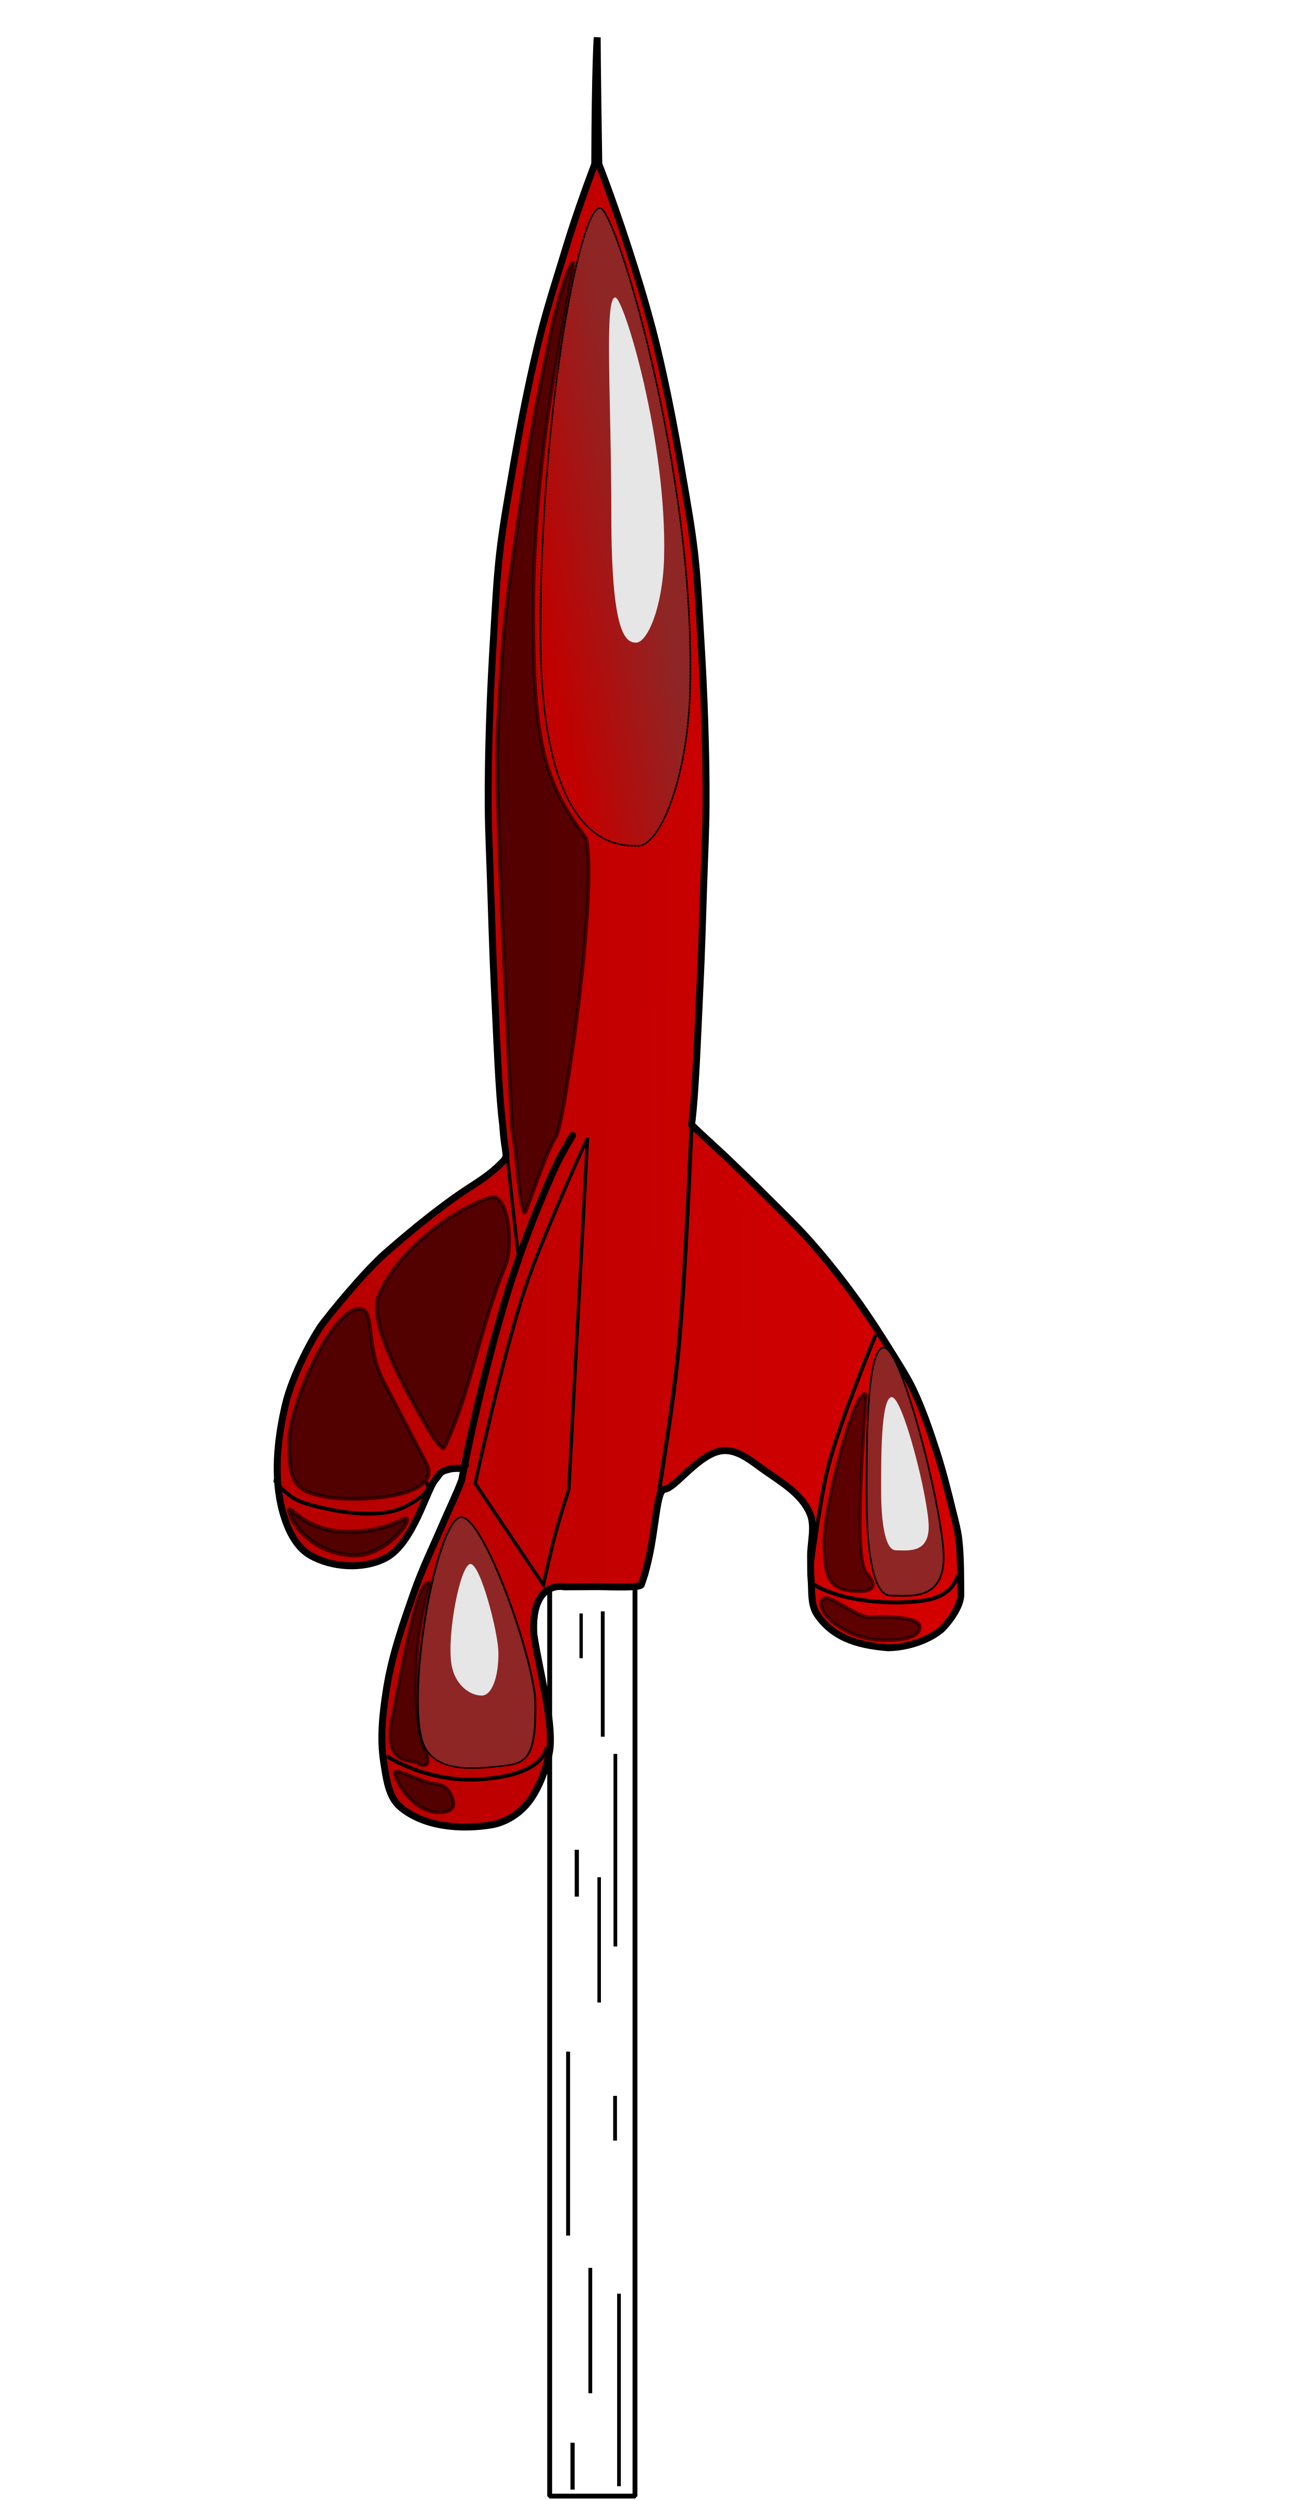 <?xml version="1.0" encoding="UTF-8" standalone="no"?>
<svg
   xmlns:dc="http://purl.org/dc/elements/1.1/"
   xmlns:cc="http://creativecommons.org/ns#"
   xmlns:rdf="http://www.w3.org/1999/02/22-rdf-syntax-ns#"
   xmlns:svg="http://www.w3.org/2000/svg"
   xmlns="http://www.w3.org/2000/svg"
   xmlns:xlink="http://www.w3.org/1999/xlink"
   xmlns:sodipodi="http://sodipodi.sourceforge.net/DTD/sodipodi-0.dtd"
   xmlns:inkscape="http://www.inkscape.org/namespaces/inkscape"
   width="351.635"
   height="674.349"
   viewBox="0 0 93.037 178.421"
   version="1.1"
   id="svg8"
   inkscape:version="1.0.2 (e86c870879, 2021-01-15)"
   sodipodi:docname="rocket-ink.svg">
  <defs
     id="defs2">
    <linearGradient
       inkscape:collect="always"
       id="linearGradient13385">
      <stop
         style="stop-color:#b90000;stop-opacity:1"
         offset="0"
         id="stop13381" />
      <stop
         style="stop-color:#d40000;stop-opacity:1"
         offset="1"
         id="stop13383" />
    </linearGradient>
    <linearGradient
       inkscape:collect="always"
       id="linearGradient4725">
      <stop
         style="stop-color:#8d2625;stop-opacity:1;"
         offset="0"
         id="stop4721" />
      <stop
         style="stop-color:#8d2625;stop-opacity:0;"
         offset="1"
         id="stop4723" />
    </linearGradient>
    <marker
       style="overflow:visible"
       id="marker1312"
       refX="0"
       refY="0"
       orient="auto"
       inkscape:stockid="Arrow1Lstart"
       inkscape:isstock="true">
      <path
         transform="matrix(0.8,0,0,0.8,10,0)"
         style="fill-rule:evenodd;stroke:#000000;stroke-width:1pt;stroke-opacity:0.99;fill:#8d2625;fill-opacity:1"
         d="M 0,0 5,-5 -12.5,0 5,5 Z"
         id="path1310" />
    </marker>
    <marker
       style="overflow:visible"
       id="marker1278"
       refX="0"
       refY="0"
       orient="auto"
       inkscape:stockid="Arrow1Lstart"
       inkscape:isstock="true">
      <path
         transform="matrix(0.8,0,0,0.8,10,0)"
         style="fill-rule:evenodd;stroke:#000000;stroke-width:1pt;stroke-opacity:0.99;fill:#8d2625;fill-opacity:1"
         d="M 0,0 5,-5 -12.5,0 5,5 Z"
         id="path1276" />
    </marker>
    <marker
       style="overflow:visible"
       id="marker1250"
       refX="0"
       refY="0"
       orient="auto"
       inkscape:stockid="Arrow1Lstart"
       inkscape:isstock="true">
      <path
         transform="matrix(0.8,0,0,0.8,10,0)"
         style="fill-rule:evenodd;stroke:#000000;stroke-width:1pt"
         d="M 0,0 5,-5 -12.5,0 5,5 Z"
         id="path1248" />
    </marker>
    <marker
       style="overflow:visible"
       id="Arrow1Lend"
       refX="0"
       refY="0"
       orient="auto"
       inkscape:stockid="Arrow1Lend"
       inkscape:isstock="true">
      <path
         transform="matrix(-0.8,0,0,-0.8,-10,0)"
         style="fill-rule:evenodd;stroke:#000000;stroke-width:1pt"
         d="M 0,0 5,-5 -12.5,0 5,5 Z"
         id="path957" />
    </marker>
    <marker
       style="overflow:visible"
       id="marker1226"
       refX="0"
       refY="0"
       orient="auto"
       inkscape:stockid="Arrow1Lstart"
       inkscape:isstock="true">
      <path
         transform="matrix(0.8,0,0,0.8,10,0)"
         style="fill-rule:evenodd;stroke:#000000;stroke-width:1pt"
         d="M 0,0 5,-5 -12.5,0 5,5 Z"
         id="path1224" />
    </marker>
    <marker
       style="overflow:visible"
       id="Arrow1Lstart"
       refX="0"
       refY="0"
       orient="auto"
       inkscape:stockid="Arrow1Lstart"
       inkscape:isstock="true">
      <path
         transform="matrix(0.8,0,0,0.8,10,0)"
         style="fill-rule:evenodd;stroke:#000000;stroke-width:1pt"
         d="M 0,0 5,-5 -12.5,0 5,5 Z"
         id="path954" />
    </marker>
    <inkscape:path-effect
       effect="mirror_symmetry"
       start_point="113,22.752"
       end_point="122,281.027"
       center_point="117.5,151.889"
       id="path-effect894"
       is_visible="true"
       lpeversion="1"
       mode="free"
       discard_orig_path="false"
       fuse_paths="false"
       oposite_fuse="false"
       split_items="false" />
    <inkscape:path-effect
       effect="mirror_symmetry"
       start_point="181.159,-11.806"
       end_point="181.159,285.194"
       center_point="181.159,136.694"
       id="path-effect874"
       is_visible="true"
       lpeversion="1"
       mode="free"
       discard_orig_path="false"
       fuse_paths="false"
       oposite_fuse="false"
       split_items="true" />
    <inkscape:path-effect
       effect="mirror_symmetry"
       start_point="127.7,0"
       end_point="127.7,297"
       center_point="127.7,148.5"
       id="path-effect857"
       is_visible="true"
       lpeversion="1"
       mode="free"
       discard_orig_path="false"
       fuse_paths="false"
       oposite_fuse="false"
       split_items="true" />
    <filter
       inkscape:collect="always"
       style="color-interpolation-filters:sRGB"
       id="filter4423"
       x="-0.007"
       width="1.013"
       y="-0.002"
       height="1.005">
      <feGaussianBlur
         inkscape:collect="always"
         stdDeviation="0.02"
         id="feGaussianBlur4425" />
    </filter>
    <linearGradient
       inkscape:collect="always"
       xlink:href="#linearGradient4725"
       id="linearGradient4727"
       x1="108.269"
       y1="51.97"
       x2="99.743"
       y2="53.741"
       gradientUnits="userSpaceOnUse" />
    <linearGradient
       inkscape:collect="always"
       xlink:href="#linearGradient13385"
       id="linearGradient13379"
       x1="91.89"
       y1="83.967"
       x2="129.578"
       y2="84.308"
       gradientUnits="userSpaceOnUse" />
  </defs>
  <sodipodi:namedview
     id="base"
     pagecolor="#ffffff"
     bordercolor="#666666"
     borderopacity="1.0"
     inkscape:pageopacity="0.0"
     inkscape:pageshadow="2"
     inkscape:zoom="2.1793062"
     inkscape:cx="131.56775"
     inkscape:cy="455.12253"
     inkscape:document-units="mm"
     inkscape:current-layer="layer1"
     inkscape:document-rotation="0"
     showgrid="false"
     inkscape:lockguides="false"
     showguides="true"
     inkscape:object-nodes="true"
     inkscape:snap-others="false"
     inkscape:window-width="1366"
     inkscape:window-height="703"
     inkscape:window-x="0"
     inkscape:window-y="0"
     inkscape:window-maximized="1"
     fit-margin-top="10"
     fit-margin-left="0"
     fit-margin-right="0"
     fit-margin-bottom="0"
     inkscape:snap-nodes="false"
     units="px">
    <inkscape:grid
       type="xygrid"
       id="grid922"
       originx="20.17"
       originy="5.139" />
  </sodipodi:namedview>
  <g
     inkscape:label="Layer 1"
     inkscape:groupmode="layer"
     id="layer1"
     transform="translate(-63.109,-19.155)"
     style="display:inline">
    <rect
       style="opacity:0;fill:#008000;fill-opacity:1;stroke:#000000;stroke-width:0.997;stroke-linecap:round;stroke-linejoin:bevel;stroke-miterlimit:4;stroke-dasharray:none;stroke-opacity:1"
       id="rect1377"
       width="92.039"
       height="18.949"
       x="63.608"
       y="132.176" />
    <rect
       style="opacity:1;fill:#ffffff;fill-opacity:1;stroke:#000000;stroke-width:0.346;stroke-linecap:round;stroke-linejoin:bevel;stroke-miterlimit:4;stroke-dasharray:none;stroke-opacity:1"
       id="rect896"
       width="6.09"
       height="74.071"
       x="102.358"
       y="123.213" />
    <path
       id="path867"
       d="m 96.347,123.706 c -0.338,0.4 -0.526,0.143 -1.15,0.298 -0.721,0.18 -0.59,0.244 -1.029,0.779 -0.605,0.736 -1.573,4.524 -3.507,5.548 -1.588,0.841 -3.826,0.708 -5.389,-0.179 -1.053,-0.598 -1.637,-1.889 -1.965,-3.055 -0.695,-2.472 -0.406,-5.201 0.178,-7.702 0.494,-2.112 2.053,-5.031 2.749,-5.897 1.474,-1.886 3.227,-3.873 4.292,-4.829 1.576,-1.384 3.215,-2.747 5.011,-4.034 1.264,-0.905 2.227,-1.362 3.261,-2.371 0.731,-0.713 0.364,-0.372 0.204,-2.844 -0.288,-2.232 -0.431,-6.401 -0.588,-9.604 -0.13,-2.656 -0.202,-5.315 -0.291,-7.973 -0.057,-1.708 -0.141,-3.416 -0.154,-5.124 -0.015,-2.036 0.028,-4.073 0.093,-6.108 0.065,-2.052 0.173,-4.102 0.297,-6.151 0.119,-1.958 0.208,-3.921 0.43,-5.87 0.205,-1.805 0.529,-3.595 0.834,-5.387 0.329,-1.937 0.674,-3.872 1.073,-5.795 0.335,-1.615 0.691,-3.227 1.111,-4.821 0.505,-1.915 1.116,-3.8 1.692,-5.695 0.598,-1.965 1.327,-4.033 2.077,-6.031 0.02,-6.861 0.174,-9.042 0.174,-9.042 0,0 0.003,2.254 0.115,9.036 0.776,2.018 1.469,4.008 2.128,6.038 0.611,1.884 1.187,3.78 1.692,5.695 0.42,1.595 0.776,3.207 1.111,4.821 0.399,1.924 0.744,3.859 1.073,5.795 0.304,1.791 0.628,3.581 0.834,5.387 0.222,1.949 0.311,3.912 0.43,5.87 0.125,2.049 0.232,4.099 0.297,6.151 0.065,2.035 0.108,4.072 0.093,6.108 -0.013,1.709 -0.097,3.416 -0.154,5.124 -0.088,2.658 -0.161,5.317 -0.291,7.973 -0.156,3.204 -0.3,7.372 -0.588,9.604 0.729,0.721 1.762,1.628 2.629,2.456 0.941,0.899 1.873,1.806 2.792,2.727 1.044,1.045 2.113,2.067 3.091,3.173 1.114,1.262 2.164,2.583 3.155,3.943 0.989,1.358 1.896,2.775 2.78,4.204 0.484,0.783 0.986,1.56 1.38,2.392 0.667,1.409 1.173,2.892 1.654,4.376 0.459,1.415 0.82,2.861 1.173,4.306 0.157,0.642 0.336,1.282 0.419,1.937 0.166,1.323 0.139,3.292 0.149,3.997 0.014,0.942 -1.021,2.18 -1.392,2.514 -0.385,0.347 -1.763,1.246 -3.792,1.298 -2.395,-0.188 -4.052,-0.812 -5.134,-2.463 -0.415,-0.734 -0.299,-1.585 -0.37,-2.387 -0.047,-0.536 -0.025,-1.076 -0.036,-1.613 -0.023,-1.053 0.361,-2.196 -0.065,-3.159 -0.583,-1.318 -1.953,-2.153 -3.138,-2.973 -0.924,-0.639 -1.911,-1.545 -3.032,-1.472 -1.667,0.108 -3.436,2.703 -4.186,2.754 -0.714,0.049 -0.554,3.77 -1.668,6.818 -0.081,0.222 -2.053,0.151 -3.044,0.133 l -2.453,0.013 c -0.912,-0.155 -2.364,0.335 -2.171,3.41 0.371,2.508 1.338,5.932 1.156,8.052 -0.111,1.049 -0.725,2.993 -1.705,4.103 -0.635,0.719 -1.554,1.271 -2.501,1.426 -2.178,0.355 -4.814,0.148 -6.494,-1.281 -0.857,-0.729 -0.998,-2.052 -1.177,-3.163 -0.28,-1.746 -0.078,-3.555 0.201,-5.302 0.381,-2.385 1.19,-4.688 1.994,-6.965 0.588,-1.665 1.369,-3.256 2.064,-4.88 0.433,-1.012 0.936,-2.025 1.311,-3.032 0,0 0.997,-5.53 2.906,-12.139 1.028,-3.558 2.325,-6.991 3.808,-10.253 0.35,-0.771 1.195,-2.185 1.195,-2.185"
       style="fill:url(#linearGradient13379);fill-opacity:1;stroke:#000000;stroke-width:0.496;stroke-linecap:round;stroke-linejoin:miter;stroke-miterlimit:4;stroke-dasharray:none;stroke-opacity:1"
       sodipodi:nodetypes="cssaaaaccsscssscsssssscccaaaaaaaaaacaaaaaaaaassccaaaaassccccaaaaaaacsac" />
    <path
       style="fill:none;stroke:#000000;stroke-width:0.237;stroke-linecap:round;stroke-linejoin:miter;stroke-miterlimit:4;stroke-dasharray:none;stroke-opacity:1"
       d="m 97.039,125.009 c 0,0 2.043,-9.358 3.556,-13.893 1.229,-3.685 4.467,-10.764 4.467,-10.764 l -1.343,25.116 c 0,0 -0.669,2.09 -0.954,3.149 -0.323,1.203 -0.856,3.639 -0.856,3.639 z"
       id="path1359"
       sodipodi:nodetypes="caccacc" />
    <path
       style="fill:none;stroke:#000000;stroke-width:0.271px;stroke-linecap:butt;stroke-linejoin:miter;stroke-opacity:1"
       d="m 90.731,144.481 c 0,0 2.831,1.882 6.589,1.656 4.823,-0.29 4.817,-2.317 4.817,-2.317"
       id="path1361"
       sodipodi:nodetypes="csc" />
    <path
       style="fill:none;stroke:#000000;stroke-width:0.284px;stroke-linecap:butt;stroke-linejoin:miter;stroke-opacity:1"
       d="m 112.479,99.58 c 0,0 -0.418,10.793 -0.953,16.168 -0.382,3.837 -1.043,7.646 -1.609,11.464 -0.219,1.475 -0.692,4.421 -0.692,4.421"
       id="path1363"
       sodipodi:nodetypes="caac" />
    <path
       style="fill:none;stroke:#000000;stroke-width:0.236px;stroke-linecap:butt;stroke-linejoin:miter;stroke-opacity:1"
       d="m 99.013,98.662 c 0.831,7.903 1.131,10.289 1.131,10.289"
       id="path1367"
       sodipodi:nodetypes="cc" />
    <path
       style="fill:none;stroke:#000000;stroke-width:0.275px;stroke-linecap:butt;stroke-linejoin:miter;stroke-opacity:1"
       d="m 121.192,132.215 c 2.163,1.321 5.803,1.464 7.865,1.163 2.255,-0.329 2.413,-1.819 2.413,-1.819"
       id="path1369"
       sodipodi:nodetypes="csc" />
    <path
       style="fill:none;stroke:#000000;stroke-width:0.265px;stroke-linecap:butt;stroke-linejoin:miter;stroke-opacity:1"
       d="m 125.631,114.426 c 0,0 -2.521,6.098 -3.355,9.28 -0.624,2.379 -1.218,7.278 -1.218,7.278"
       id="path1371"
       sodipodi:nodetypes="cac" />
    <path
       style="opacity:0;fill:#000000;fill-opacity:1;stroke:#000000;stroke-width:0.118;stroke-linecap:round;stroke-linejoin:bevel;stroke-miterlimit:4;stroke-dasharray:none;stroke-opacity:1"
       d="m 196.297,106.092 c 0,-0.048 1.099,-3.457 2.218,-6.879 2.181,-6.67 2.983,-9.268 3.903,-12.637 l 0.379,-1.387 V 69.466 53.744 h 0.594 0.594 v 15.76 15.76 l 0.193,0.724 c 0.876,3.295 2.024,7.018 4.309,13.974 0.339,1.031 0.886,2.719 1.216,3.75 0.33,1.031 0.64,1.995 0.688,2.141 l 0.087,0.266 h -7.09 c -3.899,0 -7.09,-0.012 -7.09,-0.027 z"
       id="path1381"
       transform="matrix(0.265,0,0,0.265,51.938,8.484)" />
    <path
       style="opacity:0;fill:#000000;fill-opacity:1;stroke:#000000;stroke-width:0.118;stroke-linecap:round;stroke-linejoin:bevel;stroke-miterlimit:4;stroke-dasharray:none;stroke-opacity:1"
       d="m 196.297,106.092 c 0,-0.048 1.099,-3.457 2.218,-6.879 2.181,-6.67 2.983,-9.268 3.903,-12.637 l 0.379,-1.387 V 69.466 53.744 h 0.594 0.594 v 15.76 15.76 l 0.193,0.724 c 0.876,3.295 2.024,7.018 4.309,13.974 0.339,1.031 0.886,2.719 1.216,3.75 0.33,1.031 0.64,1.995 0.688,2.141 l 0.087,0.266 h -7.09 c -3.899,0 -7.09,-0.012 -7.09,-0.027 z"
       id="path1383"
       transform="matrix(0.265,0,0,0.265,51.938,8.484)" />
    <path
       style="opacity:0;fill:#000000;fill-opacity:1;stroke:#000000;stroke-width:0.118;stroke-linecap:round;stroke-linejoin:bevel;stroke-miterlimit:4;stroke-dasharray:none;stroke-opacity:1"
       d="m 196.297,106.092 c 0,-0.048 1.099,-3.457 2.218,-6.879 2.181,-6.67 2.983,-9.268 3.903,-12.637 l 0.379,-1.387 V 69.466 53.744 h 0.594 0.594 v 15.76 15.76 l 0.193,0.724 c 0.876,3.295 2.024,7.018 4.309,13.974 0.339,1.031 0.886,2.719 1.216,3.75 0.33,1.031 0.64,1.995 0.688,2.141 l 0.087,0.266 h -7.09 c -3.899,0 -7.09,-0.012 -7.09,-0.027 z"
       id="path1385"
       transform="matrix(0.265,0,0,0.265,51.938,8.484)" />
    <path
       style="opacity:0;fill:#000000;fill-opacity:1;stroke:#000000;stroke-width:0.03;stroke-linecap:round;stroke-linejoin:bevel;stroke-miterlimit:4;stroke-dasharray:none;stroke-opacity:1"
       d="m 201.307,90.381 c 0,-0.005 0.066,-0.231 0.147,-0.504 0.421,-1.415 0.868,-3.004 1.195,-4.246 l 0.095,-0.361 1e-5,-2.522 c 0,-1.387 0.005,-3.181 0.01,-3.987 l 0.01,-1.465 h 0.622 0.622 v 3.986 3.986 l 0.165,0.619 c 0.315,1.182 0.718,2.611 1.094,3.879 0.098,0.332 0.179,0.608 0.179,0.613 0,0.006 -0.932,0.01 -2.07,0.01 -1.139,0 -2.07,-0.004 -2.07,-0.009 z"
       id="path1387"
       transform="matrix(0.265,0,0,0.265,51.938,8.484)" />
    <path
       style="opacity:0;fill:#000000;fill-opacity:1;stroke:#000000;stroke-width:0.084;stroke-linecap:round;stroke-linejoin:bevel;stroke-miterlimit:4;stroke-dasharray:none;stroke-opacity:1"
       d="m 194.824,110.853 c 0.022,-0.067 0.39,-1.265 0.819,-2.663 0.868,-2.835 1.454,-4.672 2.805,-8.795 2.174,-6.635 3.194,-9.949 4.084,-13.272 l 0.247,-0.92 V 79.571 73.939 h 0.597 0.597 l 3e-5,5.624 3e-5,5.624 0.305,1.127 c 0.948,3.5 1.718,5.998 4.004,12.993 1.499,4.586 1.919,5.9 2.834,8.881 0.451,1.47 0.831,2.698 0.843,2.729 0.018,0.046 -0.383,0.057 -2.1,0.057 h -2.122 l -0.227,-0.248 -0.227,-0.248 -0.434,0.055 -0.434,0.055 -0.105,0.193 -0.105,0.193 h -5.711 -5.711 z"
       id="path1389"
       transform="matrix(0.265,0,0,0.265,51.938,8.484)" />
    <path
       style="opacity:0;fill:#000000;fill-opacity:1;stroke:#000000;stroke-width:0.084;stroke-linecap:round;stroke-linejoin:bevel;stroke-miterlimit:4;stroke-dasharray:none;stroke-opacity:1"
       d="m 199.305,96.759 c 0.081,-0.211 1.189,-3.689 1.596,-5.009 0.515,-1.671 1.244,-4.188 1.63,-5.627 l 0.247,-0.92 V 72.5 59.797 h 0.597 0.597 l 3e-5,12.695 3e-5,12.695 0.305,1.127 c 0.494,1.822 0.968,3.454 1.646,5.657 0.232,0.756 1.474,4.659 1.529,4.806 0.016,0.044 -0.817,0.055 -4.077,0.055 -3.795,0 -4.095,-0.005 -4.069,-0.073 z"
       id="path1391"
       transform="matrix(0.265,0,0,0.265,51.938,8.484)" />
    <path
       style="opacity:0;fill:#000000;fill-opacity:1;stroke:#000000;stroke-width:0.084;stroke-linecap:round;stroke-linejoin:bevel;stroke-miterlimit:4;stroke-dasharray:none;stroke-opacity:1"
       d="m 199.305,96.759 c 0.081,-0.211 1.189,-3.689 1.596,-5.009 0.515,-1.671 1.244,-4.188 1.63,-5.627 l 0.247,-0.92 V 72.5 59.797 h 0.597 0.597 l 3e-5,12.695 3e-5,12.695 0.305,1.127 c 0.494,1.822 0.968,3.454 1.646,5.657 0.232,0.756 1.474,4.659 1.529,4.806 0.016,0.044 -0.817,0.055 -4.077,0.055 -3.795,0 -4.095,-0.005 -4.069,-0.073 z"
       id="path1393"
       transform="matrix(0.265,0,0,0.265,51.938,8.484)" />
    <path
       style="opacity:0;fill:#000000;fill-opacity:1;stroke:#000000;stroke-width:0.084;stroke-linecap:round;stroke-linejoin:bevel;stroke-miterlimit:4;stroke-dasharray:none;stroke-opacity:1"
       d="m 199.305,96.759 c 0.081,-0.211 1.189,-3.689 1.596,-5.009 0.515,-1.671 1.244,-4.188 1.63,-5.627 l 0.247,-0.92 V 72.5 59.797 h 0.597 0.597 l 3e-5,12.695 3e-5,12.695 0.305,1.127 c 0.494,1.822 0.968,3.454 1.646,5.657 0.232,0.756 1.474,4.659 1.529,4.806 0.016,0.044 -0.817,0.055 -4.077,0.055 -3.795,0 -4.095,-0.005 -4.069,-0.073 z"
       id="path1395"
       transform="matrix(0.265,0,0,0.265,51.938,8.484)" />
    <path
       style="opacity:0;fill:#000000;fill-opacity:1;stroke:#000000;stroke-width:0.084;stroke-linecap:round;stroke-linejoin:bevel;stroke-miterlimit:4;stroke-dasharray:none;stroke-opacity:1"
       d="m 199.305,96.759 c 0.081,-0.211 1.189,-3.689 1.596,-5.009 0.515,-1.671 1.244,-4.188 1.63,-5.627 l 0.247,-0.92 V 72.5 59.797 h 0.597 0.597 l 3e-5,12.695 3e-5,12.695 0.305,1.127 c 0.494,1.822 0.968,3.454 1.646,5.657 0.232,0.756 1.474,4.659 1.529,4.806 0.016,0.044 -0.817,0.055 -4.077,0.055 -3.795,0 -4.095,-0.005 -4.069,-0.073 z"
       id="path1397"
       transform="matrix(0.265,0,0,0.265,51.938,8.484)" />
    <path
       style="opacity:0;fill:#000000;fill-opacity:1;stroke:#000000;stroke-width:0.084;stroke-linecap:round;stroke-linejoin:bevel;stroke-miterlimit:4;stroke-dasharray:none;stroke-opacity:1"
       d="m 199.305,96.759 c 0.081,-0.211 1.189,-3.689 1.596,-5.009 0.515,-1.671 1.244,-4.188 1.63,-5.627 l 0.247,-0.92 V 72.5 59.797 h 0.597 0.597 l 3e-5,12.695 3e-5,12.695 0.305,1.127 c 0.494,1.822 0.968,3.454 1.646,5.657 0.232,0.756 1.474,4.659 1.529,4.806 0.016,0.044 -0.817,0.055 -4.077,0.055 -3.795,0 -4.095,-0.005 -4.069,-0.073 z"
       id="path1399"
       transform="matrix(0.265,0,0,0.265,51.938,8.484)" />
    <path
       style="opacity:0;fill:#000000;fill-opacity:1;stroke:#000000;stroke-width:0.334;stroke-linecap:round;stroke-linejoin:bevel;stroke-miterlimit:4;stroke-dasharray:none;stroke-opacity:1"
       d="m 178.133,189.182 c 0.044,-0.267 0.206,-1.48 0.36,-2.696 0.874,-6.882 4.449,-27.571 6.537,-37.83 1.971,-9.687 3.982,-18.063 6.026,-25.099 1.677,-5.773 5.768,-18.987 7.938,-25.636 1.031,-3.16 2.308,-7.25 2.837,-9.088 l 0.963,-3.343 V 69.279 c 0,-8.916 0.051,-16.579 0.112,-17.031 0.098,-0.713 0.167,-0.82 0.53,-0.82 h 0.418 l 8.8e-4,16.838 8.9e-4,16.838 1.048,3.624 c 0.576,1.993 2.041,6.687 3.256,10.43 7.554,23.282 10.441,33.922 13.895,51.204 2.403,12.026 6.548,36.597 6.548,38.818 v 0.488 h -3.868 -3.868 l -0.114,-8.441 c -0.208,-15.408 -0.504,-21.834 -1.265,-27.445 -0.513,-3.785 -2.886,-17.95 -3.61,-21.551 -1.333,-6.63 -2.751,-11.524 -4.43,-15.287 -1.635,-3.664 -3.62,-6.471 -4.576,-6.471 -0.434,0 -0.553,0.137 -1.033,1.193 -2.148,4.724 -2.764,11.506 -2.358,25.942 0.112,3.986 0.281,12.259 0.376,18.385 0.207,13.367 0.644,27.588 0.991,32.218 l 0.109,1.458 h -13.452 -13.452 z"
       id="path1401"
       transform="matrix(0.265,0,0,0.265,51.938,8.484)" />
    <path
       style="opacity:0;fill:#000000;fill-opacity:1;stroke:#000000;stroke-width:0.334;stroke-linecap:round;stroke-linejoin:bevel;stroke-miterlimit:4;stroke-dasharray:none;stroke-opacity:1"
       d="m 178.133,189.182 c 0.044,-0.267 0.206,-1.48 0.36,-2.696 0.874,-6.882 4.449,-27.571 6.537,-37.83 1.971,-9.687 3.982,-18.063 6.026,-25.099 1.677,-5.773 5.768,-18.987 7.938,-25.636 1.031,-3.16 2.308,-7.25 2.837,-9.088 l 0.963,-3.343 V 69.279 c 0,-8.916 0.051,-16.579 0.112,-17.031 0.098,-0.713 0.167,-0.82 0.53,-0.82 h 0.418 l 8.8e-4,16.838 8.9e-4,16.838 1.048,3.624 c 0.576,1.993 2.041,6.687 3.256,10.43 7.554,23.282 10.441,33.922 13.895,51.204 2.403,12.026 6.548,36.597 6.548,38.818 v 0.488 h -3.868 -3.868 l -0.114,-8.441 c -0.208,-15.408 -0.504,-21.834 -1.265,-27.445 -0.513,-3.785 -2.886,-17.95 -3.61,-21.551 -1.333,-6.63 -2.751,-11.524 -4.43,-15.287 -1.635,-3.664 -3.62,-6.471 -4.576,-6.471 -0.434,0 -0.553,0.137 -1.033,1.193 -2.148,4.724 -2.764,11.506 -2.358,25.942 0.112,3.986 0.281,12.259 0.376,18.385 0.207,13.367 0.644,27.588 0.991,32.218 l 0.109,1.458 h -13.452 -13.452 z"
       id="path1403"
       transform="matrix(0.265,0,0,0.265,51.938,8.484)" />
    <path
       style="fill:none;stroke:#000000;stroke-width:0.265px;stroke-linecap:butt;stroke-linejoin:miter;stroke-opacity:1"
       d="m 107.048,144.317 c 0,13.742 0,13.742 0,13.742"
       id="path5902" />
    <path
       style="fill:none;stroke:#000000;stroke-width:0.25;stroke-linecap:butt;stroke-linejoin:miter;stroke-miterlimit:4;stroke-dasharray:none;stroke-opacity:1"
       d="m 105.891,153.119 c 0,8.944 0,8.944 0,8.944"
       id="path5902-6" />
    <path
       style="fill:none;stroke:#000000;stroke-width:0.3;stroke-linecap:butt;stroke-linejoin:miter;stroke-miterlimit:4;stroke-dasharray:none;stroke-opacity:1"
       d="m 104.294,151.159 c 0,3.344 0,3.344 0,3.344"
       id="path5902-6-9" />
    <path
       style="fill:none;stroke:#000000;stroke-width:0.28;stroke-linecap:butt;stroke-linejoin:miter;stroke-miterlimit:4;stroke-dasharray:none;stroke-opacity:1"
       d="m 103.673,178.694 c 0,-13.128 0,-13.128 0,-13.128"
       id="path5902-8" />
    <path
       style="fill:none;stroke:#000000;stroke-width:0.27;stroke-linecap:butt;stroke-linejoin:miter;stroke-miterlimit:4;stroke-dasharray:none;stroke-opacity:1"
       d="m 107.027,171.915 c 0,-3.194 0,-3.194 0,-3.194"
       id="path5902-6-9-3" />
    <path
       style="fill:none;stroke:#000000;stroke-width:0.239;stroke-linecap:butt;stroke-linejoin:miter;stroke-miterlimit:4;stroke-dasharray:none;stroke-opacity:1"
       d="m 104.603,137.488 c 0,-3.194 0,-3.194 0,-3.194"
       id="path5902-6-9-3-3" />
    <path
       style="fill:none;stroke:#000000;stroke-width:0.27;stroke-linecap:butt;stroke-linejoin:miter;stroke-miterlimit:4;stroke-dasharray:none;stroke-opacity:1"
       d="m 106.145,134.148 c 0,8.944 0,8.944 0,8.944"
       id="path5902-6-3" />
    <path
       style="fill:none;stroke:#000000;stroke-width:0.265px;stroke-linecap:butt;stroke-linejoin:miter;stroke-opacity:1"
       d="m 107.306,182.839 c 0,13.742 0,13.742 0,13.742"
       id="path5902-7" />
    <path
       style="fill:none;stroke:#000000;stroke-width:0.3;stroke-linecap:butt;stroke-linejoin:miter;stroke-miterlimit:4;stroke-dasharray:none;stroke-opacity:1"
       d="m 103.991,193.476 c 0,3.344 0,3.344 0,3.344"
       id="path5902-6-9-6" />
    <path
       style="fill:none;stroke:#000000;stroke-width:0.27;stroke-linecap:butt;stroke-linejoin:miter;stroke-miterlimit:4;stroke-dasharray:none;stroke-opacity:1"
       d="m 105.258,180.998 c 0,8.944 0,8.944 0,8.944"
       id="path5902-6-3-4" />
    <path
       id="path3399"
       style="opacity:1;mix-blend-mode:screen;fill:url(#linearGradient4727);fill-opacity:1;stroke:#000000;stroke-width:0.12;stroke-linecap:round;stroke-linejoin:bevel;stroke-miterlimit:4;stroke-dasharray:0.12, 0.12;stroke-dashoffset:0;stroke-opacity:0.99"
       d="m 112.387,68.295 c -0.172,6.602 -2.221,11.219 -3.702,11.219 -1.481,0 -6.988,0.185 -6.988,-15.245 0,-15.43 2.771,-30.277 4.252,-30.276 1.113,2.55e-4 6.84,18.912 6.438,34.302 z"
       sodipodi:nodetypes="cssssc" />
    <path
       id="path3404"
       style="font-variation-settings:normal;opacity:1;mix-blend-mode:screen;vector-effect:none;fill:#8d2625;fill-opacity:1;stroke:#000000;stroke-width:0.12;stroke-linecap:round;stroke-linejoin:bevel;stroke-miterlimit:4;stroke-dasharray:none;stroke-dashoffset:0;stroke-opacity:0.99;stop-color:#000000;stop-opacity:1"
       d="m 130.487,130.296 c 0,3.153 -2.491,2.723 -3.801,2.723 -1.309,0 -1.696,-3.616 -1.696,-6.77 0,-3.153 -0.082,-10.927 1.227,-10.927 1.309,-1e-5 4.27,11.82 4.27,14.974 z"
       sodipodi:nodetypes="sssss" />
    <path
       id="path3407"
       style="font-variation-settings:normal;opacity:1;mix-blend-mode:screen;vector-effect:none;fill:#8d2625;fill-opacity:1;stroke:#000000;stroke-width:0.11;stroke-linecap:round;stroke-linejoin:bevel;stroke-miterlimit:4;stroke-dasharray:none;stroke-dashoffset:0;stroke-opacity:0.99;filter:url(#filter4423);stop-color:#000000;stop-opacity:1"
       d="m 101.412,140.052 c 0.049,4.106 -0.5,4.569 -1.796,4.757 -1.804,0.261 -4.403,0.673 -4.799,-2.456 -0.611,-4.828 1.056,-16.272 2.365,-16.272 1.309,-1e-5 4.193,10.818 4.23,13.971 z"
       sodipodi:nodetypes="sssss"
       transform="matrix(1.248,0,0,0.947,-25.229,8.032)" />
    <path
       id="path3409"
       style="opacity:0.558;mix-blend-mode:multiply;fill:#000000;fill-opacity:1;stroke:#000000;stroke-width:0.268;stroke-linecap:round;stroke-linejoin:bevel"
       d="m 102.805,100.277 c -0.594,0.821 -1.714,4.225 -2.228,5.474 -0.476,-0.965 -0.474,-3.773 -0.91,-6.094 -0.355,-7.631 -1.144,-22.652 -1.052,-27.511 0.04,-0.622 0.26,-6.47 0.67,-9.813 0.41,-3.342 0.622,-4.667 1.22,-8.789 0.598,-4.122 1.324,-7.658 1.929,-10.619 0.605,-2.961 1.516,-5.384 1.613,-4.976 -0.062,1.05 -0.845,4.55 -1.634,9.559 -0.789,5.009 -1.25,10.956 -1.234,15.41 0.033,8.908 0.646,11.949 3.778,16.049 0.857,3.902 -1.594,20.538 -2.152,21.31 z"
       sodipodi:nodetypes="scccssscsscs" />
    <path
       id="path3415"
       style="opacity:1;mix-blend-mode:screen;fill:#e6e6e6;fill-opacity:1;stroke:#000000;stroke-width:0;stroke-linecap:round;stroke-linejoin:bevel;stroke-miterlimit:4;stroke-dasharray:none"
       d="m 110.526,58.945 c -0.093,3.573 -1.202,6.072 -2.003,6.072 -0.801,0 -1.764,-0.783 -1.764,-9.134 0,-8.351 -0.519,-15.503 0.282,-15.503 0.603,1.38e-4 3.702,10.235 3.485,18.565 z"
       sodipodi:nodetypes="cssssc" />
    <path
       id="path3417"
       style="font-variation-settings:normal;opacity:1;mix-blend-mode:screen;vector-effect:none;fill:#e6e6e6;fill-opacity:1;stroke:#000000;stroke-width:0;stroke-linecap:round;stroke-linejoin:bevel;stroke-miterlimit:4;stroke-dasharray:none;stroke-dashoffset:0;stroke-opacity:1;stop-color:#000000;stop-opacity:1"
       d="m 98.697,137.05 c 0.027,1.809 -0.481,3.117 -1.201,3.107 -0.93,-0.013 -1.936,-0.859 -2.154,-2.237 -0.336,-2.127 0.639,-7.154 1.359,-7.154 0.72,-1e-5 1.975,4.894 1.995,6.283 z"
       sodipodi:nodetypes="sssss" />
    <path
       id="path3427"
       style="font-variation-settings:normal;opacity:1;mix-blend-mode:screen;vector-effect:none;fill:#e6e6e6;fill-opacity:1;stroke:#000000;stroke-width:0;stroke-linecap:round;stroke-linejoin:bevel;stroke-miterlimit:4;stroke-dasharray:none;stroke-dashoffset:0;stroke-opacity:1;stop-color:#000000;stop-opacity:1"
       d="m 129.42,128.107 c 0,1.948 -1.539,1.682 -2.348,1.682 -0.809,0 -1.048,-2.234 -1.048,-4.181 0,-1.948 -0.051,-6.749 0.758,-6.749 0.809,0 2.637,7.301 2.637,9.249 z"
       sodipodi:nodetypes="sssss" />
    <path
       style="display:inline;fill:none;stroke:#000000;stroke-width:0.265px;stroke-linecap:butt;stroke-linejoin:miter;stroke-opacity:1"
       d="m 82.656,124.758 c 0.013,0.003 0.884,1.203 2.029,1.6 1.145,0.397 4.767,1.312 6.936,0.494 0.837,-0.316 2.61,-1.352 1.884,-1.911"
       id="path1361-9"
       sodipodi:nodetypes="csac" />
    <path
       id="path4235"
       style="font-variation-settings:normal;opacity:0.558;vector-effect:none;fill:#000000;fill-opacity:1;stroke:#000000;stroke-width:0.268;stroke-linecap:round;stroke-linejoin:bevel;stroke-miterlimit:4;stroke-dasharray:none;stroke-dashoffset:0;stroke-opacity:1;stop-color:#000000;stop-opacity:1"
       d="m 93.533,123.556 c 1.34,2.561 -5.202,2.835 -7.329,2.388 -1.904,-0.4 -2.462,-0.884 -2.462,-3.774 -1e-6,-2.89 3.128,-9.725 5.07,-9.617 1.099,0.061 0.352,2.653 1.692,5.214 z"
       sodipodi:nodetypes="ssssss" />
    <path
       id="path4235-9"
       style="font-variation-settings:normal;display:inline;opacity:0.558;vector-effect:none;fill:#000000;fill-opacity:1;stroke:#000000;stroke-width:0.219;stroke-linecap:round;stroke-linejoin:bevel;stroke-miterlimit:4;stroke-dasharray:none;stroke-dashoffset:0;stroke-opacity:1;stop-color:#000000"
       d="m 92.966,145.057 c -0.003,-0.476 -2.698,0.538 -1.826,-3.471 0.538,-2.474 1.671,-9.892 2.655,-9.51 0.113,0.044 -0.704,2.112 -0.909,5.246 -0.325,4.969 0.452,6.45 0.64,6.916 0.376,0.931 -0.014,1.001 -0.56,0.82 z"
       sodipodi:nodetypes="ssssscs" />
    <path
       id="path4277"
       style="font-variation-settings:normal;opacity:0.558;vector-effect:none;fill:#000000;fill-opacity:1;stroke:#000000;stroke-width:0.244;stroke-linecap:round;stroke-linejoin:bevel;stroke-miterlimit:4;stroke-dasharray:none;stroke-dashoffset:0;stroke-opacity:1;stop-color:#000000;stop-opacity:1"
       d="m 94.321,148.492 c -1.914,-0.129 -3.04,-2.437 -3.04,-2.825 3e-6,-0.389 1.76,0.563 2.664,0.754 0.452,0.095 1.019,-0.003 1.411,0.915 0.372,0.87 -0.042,1.182 -1.036,1.156 z"
       sodipodi:nodetypes="ccssc" />
    <path
       id="path4277-9"
       style="font-variation-settings:normal;display:inline;opacity:0.558;vector-effect:none;fill:#000000;fill-opacity:1;stroke:#000000;stroke-width:0.265;stroke-linecap:round;stroke-linejoin:bevel;stroke-miterlimit:4;stroke-dasharray:none;stroke-dashoffset:0;stroke-opacity:1;stop-color:#000000"
       d="m 128.769,135.195 c 0.066,0.591 -0.546,0.956 -2.154,1.011 -3.056,0.105 -5.144,-1.898 -4.851,-2.787 0.294,-0.889 2.372,1.239 3.579,1.15 1.314,-0.096 3.36,0.034 3.426,0.625 z"
       sodipodi:nodetypes="zszsz" />
    <path
       id="path4235-9-0"
       style="font-variation-settings:normal;display:inline;opacity:0.558;vector-effect:none;fill:#000000;fill-opacity:1;stroke:#000000;stroke-width:0.232;stroke-linecap:round;stroke-linejoin:bevel;stroke-miterlimit:4;stroke-dasharray:none;stroke-dashoffset:0;stroke-opacity:1;stop-color:#000000"
       d="m 123.945,132.694 c -1.608,-0.132 -1.988,-0.948 -1.988,-3.582 0,-2.634 2.274,-11.314 2.996,-10.43 -0.052,1.346 -0.956,11.54 0.019,12.698 0.975,1.159 0.33,1.425 -1.028,1.314 z"
       sodipodi:nodetypes="ssczs" />
    <path
       id="path4277-2"
       style="font-variation-settings:normal;display:inline;opacity:0.558;vector-effect:none;fill:#000000;fill-opacity:1;stroke:#000000;stroke-width:0.313;stroke-linecap:round;stroke-linejoin:bevel;stroke-miterlimit:4;stroke-dasharray:none;stroke-dashoffset:0;stroke-opacity:1;stop-color:#000000"
       d="m 92.157,127.633 c 1.3e-5,0.482 -1.781,2.64 -3.934,2.505 -2.543,-0.159 -4.083,-1.883 -4.407,-2.981 -0.324,-1.098 0.765,1.298 4.074,1.316 3.281,0.018 4.267,-1.322 4.267,-0.84 z"
       sodipodi:nodetypes="zszsz" />
    <path
       id="path4235-1"
       style="font-variation-settings:normal;display:inline;opacity:0.558;vector-effect:none;fill:#000000;fill-opacity:1;stroke:#000000;stroke-width:0.268;stroke-linecap:round;stroke-linejoin:bevel;stroke-miterlimit:4;stroke-dasharray:none;stroke-dashoffset:0;stroke-opacity:1;stop-color:#000000"
       d="m 94.832,122.452 c -0.137,0.283 -0.864,-0.838 -1.166,-1.35 -1.715,-2.904 -4.291,-7.616 -3.512,-9.489 1.264,-3.04 4.983,-6.001 7.935,-6.992 1.354,-0.455 1.664,3.457 1.128,4.78 -1.969,4.858 -2.517,9.191 -4.385,13.051 z"
       sodipodi:nodetypes="sassss" />
  </g>
  <script
     id="mesh_polyfill"
     type="text/javascript">
!function(){const t=&quot;http://www.w3.org/2000/svg&quot;,e=&quot;http://www.w3.org/1999/xlink&quot;,s=&quot;http://www.w3.org/1999/xhtml&quot;,r=2;if(document.createElementNS(t,&quot;meshgradient&quot;).x)return;const n=(t,e,s,r)=&gt;{let n=new x(.5*(e.x+s.x),.5*(e.y+s.y)),o=new x(.5*(t.x+e.x),.5*(t.y+e.y)),i=new x(.5*(s.x+r.x),.5*(s.y+r.y)),a=new x(.5*(n.x+o.x),.5*(n.y+o.y)),h=new x(.5*(n.x+i.x),.5*(n.y+i.y)),l=new x(.5*(a.x+h.x),.5*(a.y+h.y));return[[t,o,a,l],[l,h,i,r]]},o=t=&gt;{let e=t[0].distSquared(t[1]),s=t[2].distSquared(t[3]),r=.25*t[0].distSquared(t[2]),n=.25*t[1].distSquared(t[3]),o=e&gt;s?e:s,i=r&gt;n?r:n;return 18*(o&gt;i?o:i)},i=(t,e)=&gt;Math.sqrt(t.distSquared(e)),a=(t,e)=&gt;t.scale(2/3).add(e.scale(1/3)),h=t=&gt;{let e,s,r,n,o,i,a,h=new g;return t.match(/(\w+\(\s*[^)]+\))+/g).forEach(t=&gt;{let l=t.match(/[\w.-]+/g),d=l.shift();switch(d){case&quot;translate&quot;:2===l.length?e=new g(1,0,0,1,l[0],l[1]):(console.error(&quot;mesh.js: translate does not have 2 arguments!&quot;),e=new g(1,0,0,1,0,0)),h=h.append(e);break;case&quot;scale&quot;:1===l.length?s=new g(l[0],0,0,l[0],0,0):2===l.length?s=new g(l[0],0,0,l[1],0,0):(console.error(&quot;mesh.js: scale does not have 1 or 2 arguments!&quot;),s=new g(1,0,0,1,0,0)),h=h.append(s);break;case&quot;rotate&quot;:if(3===l.length&amp;&amp;(e=new g(1,0,0,1,l[1],l[2]),h=h.append(e)),l[0]){r=l[0]*Math.PI/180;let t=Math.cos(r),e=Math.sin(r);Math.abs(t)&lt;1e-16&amp;&amp;(t=0),Math.abs(e)&lt;1e-16&amp;&amp;(e=0),a=new g(t,e,-e,t,0,0),h=h.append(a)}else console.error(&quot;math.js: No argument to rotate transform!&quot;);3===l.length&amp;&amp;(e=new g(1,0,0,1,-l[1],-l[2]),h=h.append(e));break;case&quot;skewX&quot;:l[0]?(r=l[0]*Math.PI/180,n=Math.tan(r),o=new g(1,0,n,1,0,0),h=h.append(o)):console.error(&quot;math.js: No argument to skewX transform!&quot;);break;case&quot;skewY&quot;:l[0]?(r=l[0]*Math.PI/180,n=Math.tan(r),i=new g(1,n,0,1,0,0),h=h.append(i)):console.error(&quot;math.js: No argument to skewY transform!&quot;);break;case&quot;matrix&quot;:6===l.length?h=h.append(new g(...l)):console.error(&quot;math.js: Incorrect number of arguments for matrix!&quot;);break;default:console.error(&quot;mesh.js: Unhandled transform type: &quot;+d)}}),h},l=t=&gt;{let e=[],s=t.split(/[ ,]+/);for(let t=0,r=s.length-1;t&lt;r;t+=2)e.push(new x(parseFloat(s[t]),parseFloat(s[t+1])));return e},d=(t,e)=&gt;{for(let s in e)t.setAttribute(s,e[s])},c=(t,e,s,r,n)=&gt;{let o,i,a=[0,0,0,0];for(let h=0;h&lt;3;++h)e[h]&lt;t[h]&amp;&amp;e[h]&lt;s[h]||t[h]&lt;e[h]&amp;&amp;s[h]&lt;e[h]?a[h]=0:(a[h]=.5*((e[h]-t[h])/r+(s[h]-e[h])/n),o=Math.abs(3*(e[h]-t[h])/r),i=Math.abs(3*(s[h]-e[h])/n),a[h]&gt;o?a[h]=o:a[h]&gt;i&amp;&amp;(a[h]=i));return a},u=[[1,0,0,0,0,0,0,0,0,0,0,0,0,0,0,0],[0,0,0,0,1,0,0,0,0,0,0,0,0,0,0,0],[-3,3,0,0,-2,-1,0,0,0,0,0,0,0,0,0,0],[2,-2,0,0,1,1,0,0,0,0,0,0,0,0,0,0],[0,0,0,0,0,0,0,0,1,0,0,0,0,0,0,0],[0,0,0,0,0,0,0,0,0,0,0,0,1,0,0,0],[0,0,0,0,0,0,0,0,-3,3,0,0,-2,-1,0,0],[0,0,0,0,0,0,0,0,2,-2,0,0,1,1,0,0],[-3,0,3,0,0,0,0,0,-2,0,-1,0,0,0,0,0],[0,0,0,0,-3,0,3,0,0,0,0,0,-2,0,-1,0],[9,-9,-9,9,6,3,-6,-3,6,-6,3,-3,4,2,2,1],[-6,6,6,-6,-3,-3,3,3,-4,4,-2,2,-2,-2,-1,-1],[2,0,-2,0,0,0,0,0,1,0,1,0,0,0,0,0],[0,0,0,0,2,0,-2,0,0,0,0,0,1,0,1,0],[-6,6,6,-6,-4,-2,4,2,-3,3,-3,3,-2,-1,-2,-1],[4,-4,-4,4,2,2,-2,-2,2,-2,2,-2,1,1,1,1]],f=t=&gt;{let e=[];for(let s=0;s&lt;16;++s){e[s]=0;for(let r=0;r&lt;16;++r)e[s]+=u[s][r]*t[r]}return e},p=(t,e,s)=&gt;{const r=e*e,n=s*s,o=e*e*e,i=s*s*s;return t[0]+t[1]*e+t[2]*r+t[3]*o+t[4]*s+t[5]*s*e+t[6]*s*r+t[7]*s*o+t[8]*n+t[9]*n*e+t[10]*n*r+t[11]*n*o+t[12]*i+t[13]*i*e+t[14]*i*r+t[15]*i*o},y=t=&gt;{let e=[],s=[],r=[];for(let s=0;s&lt;4;++s)e[s]=[],e[s][0]=n(t[0][s],t[1][s],t[2][s],t[3][s]),e[s][1]=[],e[s][1].push(...n(...e[s][0][0])),e[s][1].push(...n(...e[s][0][1])),e[s][2]=[],e[s][2].push(...n(...e[s][1][0])),e[s][2].push(...n(...e[s][1][1])),e[s][2].push(...n(...e[s][1][2])),e[s][2].push(...n(...e[s][1][3]));for(let t=0;t&lt;8;++t){s[t]=[];for(let r=0;r&lt;4;++r)s[t][r]=[],s[t][r][0]=n(e[0][2][t][r],e[1][2][t][r],e[2][2][t][r],e[3][2][t][r]),s[t][r][1]=[],s[t][r][1].push(...n(...s[t][r][0][0])),s[t][r][1].push(...n(...s[t][r][0][1])),s[t][r][2]=[],s[t][r][2].push(...n(...s[t][r][1][0])),s[t][r][2].push(...n(...s[t][r][1][1])),s[t][r][2].push(...n(...s[t][r][1][2])),s[t][r][2].push(...n(...s[t][r][1][3]))}for(let t=0;t&lt;8;++t){r[t]=[];for(let e=0;e&lt;8;++e)r[t][e]=[],r[t][e][0]=s[t][0][2][e],r[t][e][1]=s[t][1][2][e],r[t][e][2]=s[t][2][2][e],r[t][e][3]=s[t][3][2][e]}return r};class x{constructor(t,e){this.x=t||0,this.y=e||0}toString(){return`(x=${this.x}, y=${this.y})`}clone(){return new x(this.x,this.y)}add(t){return new x(this.x+t.x,this.y+t.y)}scale(t){return void 0===t.x?new x(this.x*t,this.y*t):new x(this.x*t.x,this.y*t.y)}distSquared(t){let e=this.x-t.x,s=this.y-t.y;return e*e+s*s}transform(t){let e=this.x*t.a+this.y*t.c+t.e,s=this.x*t.b+this.y*t.d+t.f;return new x(e,s)}}class g{constructor(t,e,s,r,n,o){void 0===t?(this.a=1,this.b=0,this.c=0,this.d=1,this.e=0,this.f=0):(this.a=t,this.b=e,this.c=s,this.d=r,this.e=n,this.f=o)}toString(){return`affine: ${this.a} ${this.c} ${this.e} \n       ${this.b} ${this.d} ${this.f}`}append(t){t instanceof g||console.error(&quot;mesh.js: argument to Affine.append is not affine!&quot;);let e=this.a*t.a+this.c*t.b,s=this.b*t.a+this.d*t.b,r=this.a*t.c+this.c*t.d,n=this.b*t.c+this.d*t.d,o=this.a*t.e+this.c*t.f+this.e,i=this.b*t.e+this.d*t.f+this.f;return new g(e,s,r,n,o,i)}}class w{constructor(t,e){this.nodes=t,this.colors=e}paintCurve(t,e){if(o(this.nodes)&gt;r){const s=n(...this.nodes);let r=[[],[]],o=[[],[]];for(let t=0;t&lt;4;++t)r[0][t]=this.colors[0][t],r[1][t]=(this.colors[0][t]+this.colors[1][t])/2,o[0][t]=r[1][t],o[1][t]=this.colors[1][t];let i=new w(s[0],r),a=new w(s[1],o);i.paintCurve(t,e),a.paintCurve(t,e)}else{let s=Math.round(this.nodes[0].x);if(s&gt;=0&amp;&amp;s&lt;e){let r=4*(~~this.nodes[0].y*e+s);t[r]=Math.round(this.colors[0][0]),t[r+1]=Math.round(this.colors[0][1]),t[r+2]=Math.round(this.colors[0][2]),t[r+3]=Math.round(this.colors[0][3])}}}}class m{constructor(t,e){this.nodes=t,this.colors=e}split(){let t=[[],[],[],[]],e=[[],[],[],[]],s=[[[],[]],[[],[]]],r=[[[],[]],[[],[]]];for(let s=0;s&lt;4;++s){const r=n(this.nodes[0][s],this.nodes[1][s],this.nodes[2][s],this.nodes[3][s]);t[0][s]=r[0][0],t[1][s]=r[0][1],t[2][s]=r[0][2],t[3][s]=r[0][3],e[0][s]=r[1][0],e[1][s]=r[1][1],e[2][s]=r[1][2],e[3][s]=r[1][3]}for(let t=0;t&lt;4;++t)s[0][0][t]=this.colors[0][0][t],s[0][1][t]=this.colors[0][1][t],s[1][0][t]=(this.colors[0][0][t]+this.colors[1][0][t])/2,s[1][1][t]=(this.colors[0][1][t]+this.colors[1][1][t])/2,r[0][0][t]=s[1][0][t],r[0][1][t]=s[1][1][t],r[1][0][t]=this.colors[1][0][t],r[1][1][t]=this.colors[1][1][t];return[new m(t,s),new m(e,r)]}paint(t,e){let s,n=!1;for(let t=0;t&lt;4;++t)if((s=o([this.nodes[0][t],this.nodes[1][t],this.nodes[2][t],this.nodes[3][t]]))&gt;r){n=!0;break}if(n){let s=this.split();s[0].paint(t,e),s[1].paint(t,e)}else{new w([...this.nodes[0]],[...this.colors[0]]).paintCurve(t,e)}}}class b{constructor(t){this.readMesh(t),this.type=t.getAttribute(&quot;type&quot;)||&quot;bilinear&quot;}readMesh(t){let e=[[]],s=[[]],r=Number(t.getAttribute(&quot;x&quot;)),n=Number(t.getAttribute(&quot;y&quot;));e[0][0]=new x(r,n);let o=t.children;for(let t=0,r=o.length;t&lt;r;++t){e[3*t+1]=[],e[3*t+2]=[],e[3*t+3]=[],s[t+1]=[];let r=o[t].children;for(let n=0,o=r.length;n&lt;o;++n){let o=r[n].children;for(let r=0,i=o.length;r&lt;i;++r){let i=r;0!==t&amp;&amp;++i;let h,d=o[r].getAttribute(&quot;path&quot;),c=&quot;l&quot;;null!=d&amp;&amp;(c=(h=d.match(/\s*([lLcC])\s*(.*)/))[1]);let u=l(h[2]);switch(c){case&quot;l&quot;:0===i?(e[3*t][3*n+3]=u[0].add(e[3*t][3*n]),e[3*t][3*n+1]=a(e[3*t][3*n],e[3*t][3*n+3]),e[3*t][3*n+2]=a(e[3*t][3*n+3],e[3*t][3*n])):1===i?(e[3*t+3][3*n+3]=u[0].add(e[3*t][3*n+3]),e[3*t+1][3*n+3]=a(e[3*t][3*n+3],e[3*t+3][3*n+3]),e[3*t+2][3*n+3]=a(e[3*t+3][3*n+3],e[3*t][3*n+3])):2===i?(0===n&amp;&amp;(e[3*t+3][3*n+0]=u[0].add(e[3*t+3][3*n+3])),e[3*t+3][3*n+1]=a(e[3*t+3][3*n],e[3*t+3][3*n+3]),e[3*t+3][3*n+2]=a(e[3*t+3][3*n+3],e[3*t+3][3*n])):(e[3*t+1][3*n]=a(e[3*t][3*n],e[3*t+3][3*n]),e[3*t+2][3*n]=a(e[3*t+3][3*n],e[3*t][3*n]));break;case&quot;L&quot;:0===i?(e[3*t][3*n+3]=u[0],e[3*t][3*n+1]=a(e[3*t][3*n],e[3*t][3*n+3]),e[3*t][3*n+2]=a(e[3*t][3*n+3],e[3*t][3*n])):1===i?(e[3*t+3][3*n+3]=u[0],e[3*t+1][3*n+3]=a(e[3*t][3*n+3],e[3*t+3][3*n+3]),e[3*t+2][3*n+3]=a(e[3*t+3][3*n+3],e[3*t][3*n+3])):2===i?(0===n&amp;&amp;(e[3*t+3][3*n+0]=u[0]),e[3*t+3][3*n+1]=a(e[3*t+3][3*n],e[3*t+3][3*n+3]),e[3*t+3][3*n+2]=a(e[3*t+3][3*n+3],e[3*t+3][3*n])):(e[3*t+1][3*n]=a(e[3*t][3*n],e[3*t+3][3*n]),e[3*t+2][3*n]=a(e[3*t+3][3*n],e[3*t][3*n]));break;case&quot;c&quot;:0===i?(e[3*t][3*n+1]=u[0].add(e[3*t][3*n]),e[3*t][3*n+2]=u[1].add(e[3*t][3*n]),e[3*t][3*n+3]=u[2].add(e[3*t][3*n])):1===i?(e[3*t+1][3*n+3]=u[0].add(e[3*t][3*n+3]),e[3*t+2][3*n+3]=u[1].add(e[3*t][3*n+3]),e[3*t+3][3*n+3]=u[2].add(e[3*t][3*n+3])):2===i?(e[3*t+3][3*n+2]=u[0].add(e[3*t+3][3*n+3]),e[3*t+3][3*n+1]=u[1].add(e[3*t+3][3*n+3]),0===n&amp;&amp;(e[3*t+3][3*n+0]=u[2].add(e[3*t+3][3*n+3]))):(e[3*t+2][3*n]=u[0].add(e[3*t+3][3*n]),e[3*t+1][3*n]=u[1].add(e[3*t+3][3*n]));break;case&quot;C&quot;:0===i?(e[3*t][3*n+1]=u[0],e[3*t][3*n+2]=u[1],e[3*t][3*n+3]=u[2]):1===i?(e[3*t+1][3*n+3]=u[0],e[3*t+2][3*n+3]=u[1],e[3*t+3][3*n+3]=u[2]):2===i?(e[3*t+3][3*n+2]=u[0],e[3*t+3][3*n+1]=u[1],0===n&amp;&amp;(e[3*t+3][3*n+0]=u[2])):(e[3*t+2][3*n]=u[0],e[3*t+1][3*n]=u[1]);break;default:console.error(&quot;mesh.js: &quot;+c+&quot; invalid path type.&quot;)}if(0===t&amp;&amp;0===n||r&gt;0){let e=window.getComputedStyle(o[r]).stopColor.match(/^rgb\s*\(\s*(\d+)\s*,\s*(\d+)\s*,\s*(\d+)\s*\)$/i),a=window.getComputedStyle(o[r]).stopOpacity,h=255;a&amp;&amp;(h=Math.floor(255*a)),e&amp;&amp;(0===i?(s[t][n]=[],s[t][n][0]=Math.floor(e[1]),s[t][n][1]=Math.floor(e[2]),s[t][n][2]=Math.floor(e[3]),s[t][n][3]=h):1===i?(s[t][n+1]=[],s[t][n+1][0]=Math.floor(e[1]),s[t][n+1][1]=Math.floor(e[2]),s[t][n+1][2]=Math.floor(e[3]),s[t][n+1][3]=h):2===i?(s[t+1][n+1]=[],s[t+1][n+1][0]=Math.floor(e[1]),s[t+1][n+1][1]=Math.floor(e[2]),s[t+1][n+1][2]=Math.floor(e[3]),s[t+1][n+1][3]=h):3===i&amp;&amp;(s[t+1][n]=[],s[t+1][n][0]=Math.floor(e[1]),s[t+1][n][1]=Math.floor(e[2]),s[t+1][n][2]=Math.floor(e[3]),s[t+1][n][3]=h))}}e[3*t+1][3*n+1]=new x,e[3*t+1][3*n+2]=new x,e[3*t+2][3*n+1]=new x,e[3*t+2][3*n+2]=new x,e[3*t+1][3*n+1].x=(-4*e[3*t][3*n].x+6*(e[3*t][3*n+1].x+e[3*t+1][3*n].x)+-2*(e[3*t][3*n+3].x+e[3*t+3][3*n].x)+3*(e[3*t+3][3*n+1].x+e[3*t+1][3*n+3].x)+-1*e[3*t+3][3*n+3].x)/9,e[3*t+1][3*n+2].x=(-4*e[3*t][3*n+3].x+6*(e[3*t][3*n+2].x+e[3*t+1][3*n+3].x)+-2*(e[3*t][3*n].x+e[3*t+3][3*n+3].x)+3*(e[3*t+3][3*n+2].x+e[3*t+1][3*n].x)+-1*e[3*t+3][3*n].x)/9,e[3*t+2][3*n+1].x=(-4*e[3*t+3][3*n].x+6*(e[3*t+3][3*n+1].x+e[3*t+2][3*n].x)+-2*(e[3*t+3][3*n+3].x+e[3*t][3*n].x)+3*(e[3*t][3*n+1].x+e[3*t+2][3*n+3].x)+-1*e[3*t][3*n+3].x)/9,e[3*t+2][3*n+2].x=(-4*e[3*t+3][3*n+3].x+6*(e[3*t+3][3*n+2].x+e[3*t+2][3*n+3].x)+-2*(e[3*t+3][3*n].x+e[3*t][3*n+3].x)+3*(e[3*t][3*n+2].x+e[3*t+2][3*n].x)+-1*e[3*t][3*n].x)/9,e[3*t+1][3*n+1].y=(-4*e[3*t][3*n].y+6*(e[3*t][3*n+1].y+e[3*t+1][3*n].y)+-2*(e[3*t][3*n+3].y+e[3*t+3][3*n].y)+3*(e[3*t+3][3*n+1].y+e[3*t+1][3*n+3].y)+-1*e[3*t+3][3*n+3].y)/9,e[3*t+1][3*n+2].y=(-4*e[3*t][3*n+3].y+6*(e[3*t][3*n+2].y+e[3*t+1][3*n+3].y)+-2*(e[3*t][3*n].y+e[3*t+3][3*n+3].y)+3*(e[3*t+3][3*n+2].y+e[3*t+1][3*n].y)+-1*e[3*t+3][3*n].y)/9,e[3*t+2][3*n+1].y=(-4*e[3*t+3][3*n].y+6*(e[3*t+3][3*n+1].y+e[3*t+2][3*n].y)+-2*(e[3*t+3][3*n+3].y+e[3*t][3*n].y)+3*(e[3*t][3*n+1].y+e[3*t+2][3*n+3].y)+-1*e[3*t][3*n+3].y)/9,e[3*t+2][3*n+2].y=(-4*e[3*t+3][3*n+3].y+6*(e[3*t+3][3*n+2].y+e[3*t+2][3*n+3].y)+-2*(e[3*t+3][3*n].y+e[3*t][3*n+3].y)+3*(e[3*t][3*n+2].y+e[3*t+2][3*n].y)+-1*e[3*t][3*n].y)/9}}this.nodes=e,this.colors=s}paintMesh(t,e){let s=(this.nodes.length-1)/3,r=(this.nodes[0].length-1)/3;if(&quot;bilinear&quot;===this.type||s&lt;2||r&lt;2){let n;for(let o=0;o&lt;s;++o)for(let s=0;s&lt;r;++s){let r=[];for(let t=3*o,e=3*o+4;t&lt;e;++t)r.push(this.nodes[t].slice(3*s,3*s+4));let i=[];i.push(this.colors[o].slice(s,s+2)),i.push(this.colors[o+1].slice(s,s+2)),(n=new m(r,i)).paint(t,e)}}else{let n,o,a,h,l,d,u;const x=s,g=r;s++,r++;let w=new Array(s);for(let t=0;t&lt;s;++t){w[t]=new Array(r);for(let e=0;e&lt;r;++e)w[t][e]=[],w[t][e][0]=this.nodes[3*t][3*e],w[t][e][1]=this.colors[t][e]}for(let t=0;t&lt;s;++t)for(let e=0;e&lt;r;++e)0!==t&amp;&amp;t!==x&amp;&amp;(n=i(w[t-1][e][0],w[t][e][0]),o=i(w[t+1][e][0],w[t][e][0]),w[t][e][2]=c(w[t-1][e][1],w[t][e][1],w[t+1][e][1],n,o)),0!==e&amp;&amp;e!==g&amp;&amp;(n=i(w[t][e-1][0],w[t][e][0]),o=i(w[t][e+1][0],w[t][e][0]),w[t][e][3]=c(w[t][e-1][1],w[t][e][1],w[t][e+1][1],n,o));for(let t=0;t&lt;r;++t){w[0][t][2]=[],w[x][t][2]=[];for(let e=0;e&lt;4;++e)n=i(w[1][t][0],w[0][t][0]),o=i(w[x][t][0],w[x-1][t][0]),w[0][t][2][e]=n&gt;0?2*(w[1][t][1][e]-w[0][t][1][e])/n-w[1][t][2][e]:0,w[x][t][2][e]=o&gt;0?2*(w[x][t][1][e]-w[x-1][t][1][e])/o-w[x-1][t][2][e]:0}for(let t=0;t&lt;s;++t){w[t][0][3]=[],w[t][g][3]=[];for(let e=0;e&lt;4;++e)n=i(w[t][1][0],w[t][0][0]),o=i(w[t][g][0],w[t][g-1][0]),w[t][0][3][e]=n&gt;0?2*(w[t][1][1][e]-w[t][0][1][e])/n-w[t][1][3][e]:0,w[t][g][3][e]=o&gt;0?2*(w[t][g][1][e]-w[t][g-1][1][e])/o-w[t][g-1][3][e]:0}for(let s=0;s&lt;x;++s)for(let r=0;r&lt;g;++r){let n=i(w[s][r][0],w[s+1][r][0]),o=i(w[s][r+1][0],w[s+1][r+1][0]),c=i(w[s][r][0],w[s][r+1][0]),x=i(w[s+1][r][0],w[s+1][r+1][0]),g=[[],[],[],[]];for(let t=0;t&lt;4;++t){(d=[])[0]=w[s][r][1][t],d[1]=w[s+1][r][1][t],d[2]=w[s][r+1][1][t],d[3]=w[s+1][r+1][1][t],d[4]=w[s][r][2][t]*n,d[5]=w[s+1][r][2][t]*n,d[6]=w[s][r+1][2][t]*o,d[7]=w[s+1][r+1][2][t]*o,d[8]=w[s][r][3][t]*c,d[9]=w[s+1][r][3][t]*x,d[10]=w[s][r+1][3][t]*c,d[11]=w[s+1][r+1][3][t]*x,d[12]=0,d[13]=0,d[14]=0,d[15]=0,u=f(d);for(let e=0;e&lt;9;++e){g[t][e]=[];for(let s=0;s&lt;9;++s)g[t][e][s]=p(u,e/8,s/8),g[t][e][s]&gt;255?g[t][e][s]=255:g[t][e][s]&lt;0&amp;&amp;(g[t][e][s]=0)}}h=[];for(let t=3*s,e=3*s+4;t&lt;e;++t)h.push(this.nodes[t].slice(3*r,3*r+4));l=y(h);for(let s=0;s&lt;8;++s)for(let r=0;r&lt;8;++r)(a=new m(l[s][r],[[[g[0][s][r],g[1][s][r],g[2][s][r],g[3][s][r]],[g[0][s][r+1],g[1][s][r+1],g[2][s][r+1],g[3][s][r+1]]],[[g[0][s+1][r],g[1][s+1][r],g[2][s+1][r],g[3][s+1][r]],[g[0][s+1][r+1],g[1][s+1][r+1],g[2][s+1][r+1],g[3][s+1][r+1]]]])).paint(t,e)}}}transform(t){if(t instanceof x)for(let e=0,s=this.nodes.length;e&lt;s;++e)for(let s=0,r=this.nodes[0].length;s&lt;r;++s)this.nodes[e][s]=this.nodes[e][s].add(t);else if(t instanceof g)for(let e=0,s=this.nodes.length;e&lt;s;++e)for(let s=0,r=this.nodes[0].length;s&lt;r;++s)this.nodes[e][s]=this.nodes[e][s].transform(t)}scale(t){for(let e=0,s=this.nodes.length;e&lt;s;++e)for(let s=0,r=this.nodes[0].length;s&lt;r;++s)this.nodes[e][s]=this.nodes[e][s].scale(t)}}document.querySelectorAll(&quot;rect,circle,ellipse,path,text&quot;).forEach((r,n)=&gt;{let o=r.getAttribute(&quot;id&quot;);o||(o=&quot;patchjs_shape&quot;+n,r.setAttribute(&quot;id&quot;,o));const i=r.style.fill.match(/^url\(\s*&quot;?\s*#([^\s&quot;]+)&quot;?\s*\)/),a=r.style.stroke.match(/^url\(\s*&quot;?\s*#([^\s&quot;]+)&quot;?\s*\)/);if(i&amp;&amp;i[1]){const a=document.getElementById(i[1]);if(a&amp;&amp;&quot;meshgradient&quot;===a.nodeName){const i=r.getBBox();let l=document.createElementNS(s,&quot;canvas&quot;);d(l,{width:i.width,height:i.height});const c=l.getContext(&quot;2d&quot;);let u=c.createImageData(i.width,i.height);const f=new b(a);&quot;objectBoundingBox&quot;===a.getAttribute(&quot;gradientUnits&quot;)&amp;&amp;f.scale(new x(i.width,i.height));const p=a.getAttribute(&quot;gradientTransform&quot;);null!=p&amp;&amp;f.transform(h(p)),&quot;userSpaceOnUse&quot;===a.getAttribute(&quot;gradientUnits&quot;)&amp;&amp;f.transform(new x(-i.x,-i.y)),f.paintMesh(u.data,l.width),c.putImageData(u,0,0);const y=document.createElementNS(t,&quot;image&quot;);d(y,{width:i.width,height:i.height,x:i.x,y:i.y});let g=l.toDataURL();y.setAttributeNS(e,&quot;xlink:href&quot;,g),r.parentNode.insertBefore(y,r),r.style.fill=&quot;none&quot;;const w=document.createElementNS(t,&quot;use&quot;);w.setAttributeNS(e,&quot;xlink:href&quot;,&quot;#&quot;+o);const m=&quot;patchjs_clip&quot;+n,M=document.createElementNS(t,&quot;clipPath&quot;);M.setAttribute(&quot;id&quot;,m),M.appendChild(w),r.parentElement.insertBefore(M,r),y.setAttribute(&quot;clip-path&quot;,&quot;url(#&quot;+m+&quot;)&quot;),u=null,l=null,g=null}}if(a&amp;&amp;a[1]){const o=document.getElementById(a[1]);if(o&amp;&amp;&quot;meshgradient&quot;===o.nodeName){const i=parseFloat(r.style.strokeWidth.slice(0,-2))*(parseFloat(r.style.strokeMiterlimit)||parseFloat(r.getAttribute(&quot;stroke-miterlimit&quot;))||1),a=r.getBBox(),l=Math.trunc(a.width+i),c=Math.trunc(a.height+i),u=Math.trunc(a.x-i/2),f=Math.trunc(a.y-i/2);let p=document.createElementNS(s,&quot;canvas&quot;);d(p,{width:l,height:c});const y=p.getContext(&quot;2d&quot;);let g=y.createImageData(l,c);const w=new b(o);&quot;objectBoundingBox&quot;===o.getAttribute(&quot;gradientUnits&quot;)&amp;&amp;w.scale(new x(l,c));const m=o.getAttribute(&quot;gradientTransform&quot;);null!=m&amp;&amp;w.transform(h(m)),&quot;userSpaceOnUse&quot;===o.getAttribute(&quot;gradientUnits&quot;)&amp;&amp;w.transform(new x(-u,-f)),w.paintMesh(g.data,p.width),y.putImageData(g,0,0);const M=document.createElementNS(t,&quot;image&quot;);d(M,{width:l,height:c,x:0,y:0});let S=p.toDataURL();M.setAttributeNS(e,&quot;xlink:href&quot;,S);const k=&quot;pattern_clip&quot;+n,A=document.createElementNS(t,&quot;pattern&quot;);d(A,{id:k,patternUnits:&quot;userSpaceOnUse&quot;,width:l,height:c,x:u,y:f}),A.appendChild(M),o.parentNode.appendChild(A),r.style.stroke=&quot;url(#&quot;+k+&quot;)&quot;,g=null,p=null,S=null}}})}();
</script>
</svg>
